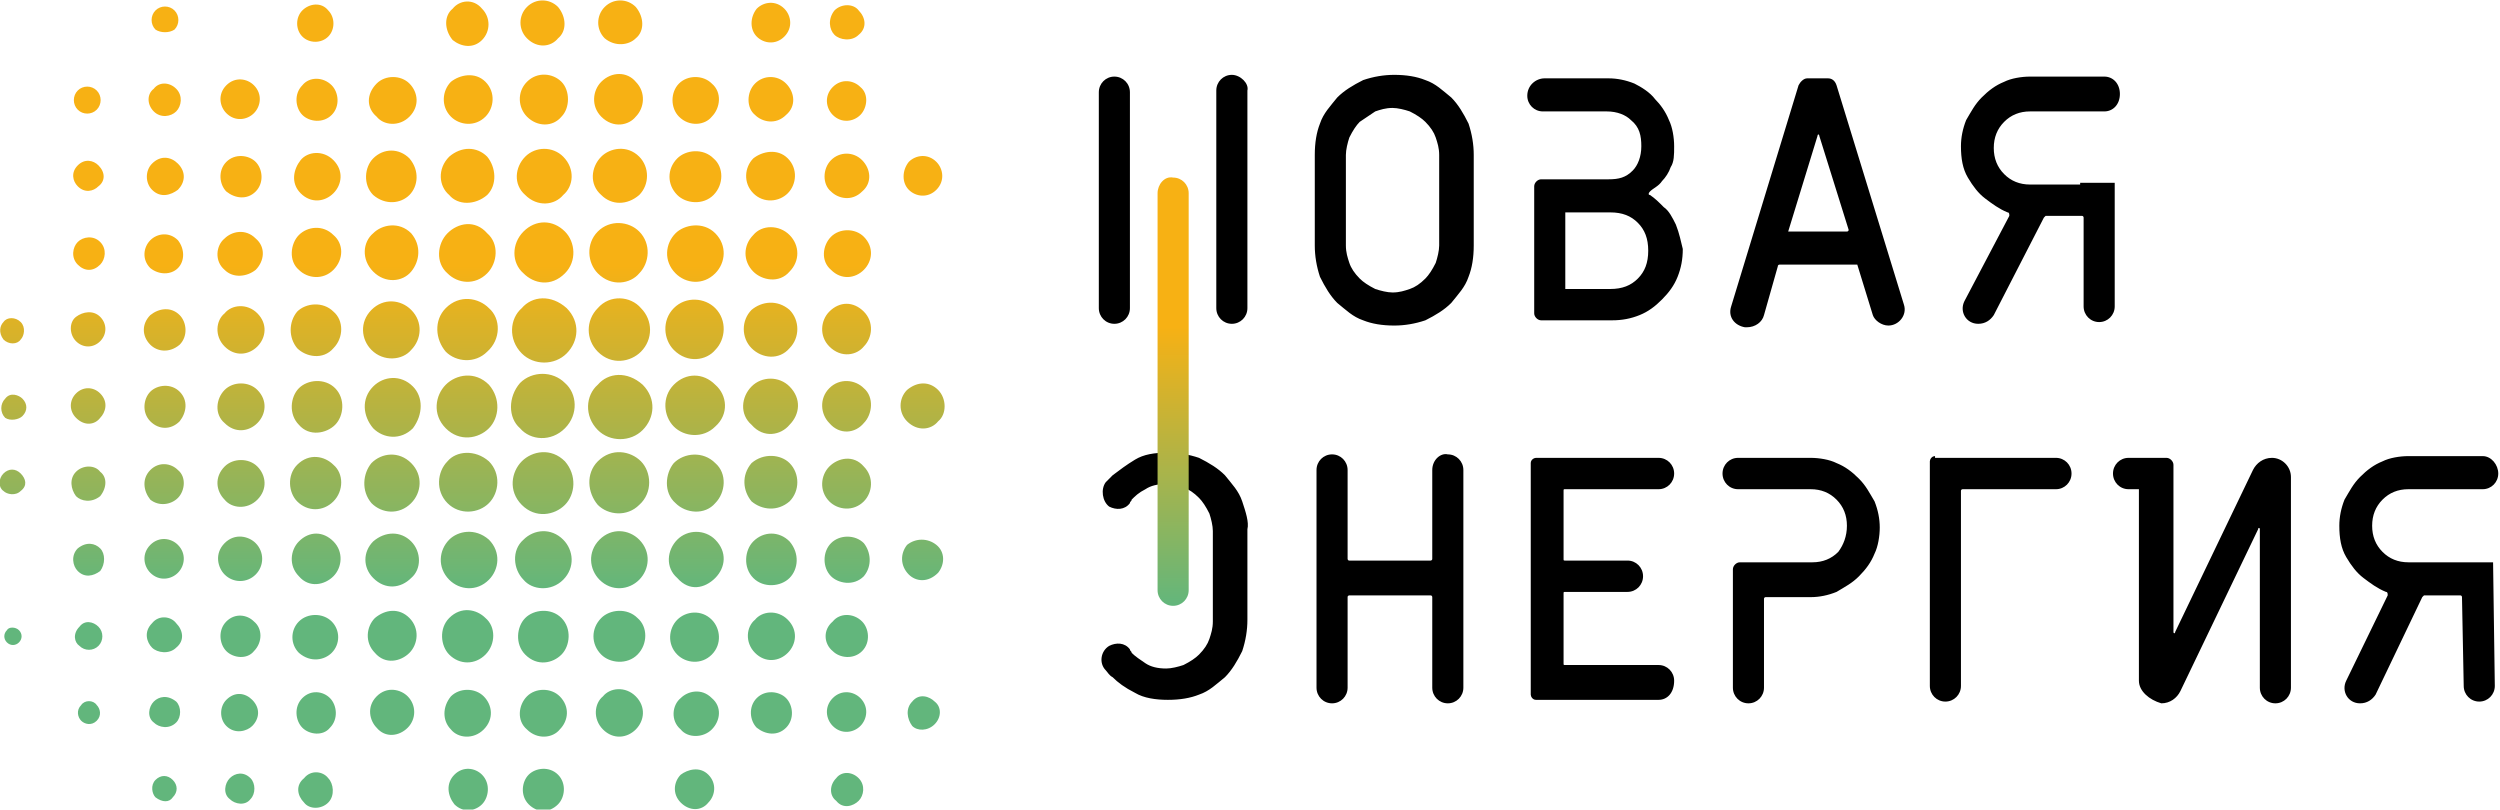 <svg width="210" height="68" viewBox="0 0 210 68" fill="none" xmlns="http://www.w3.org/2000/svg">
<g clip-path="url(#clip0_248_4603)">
<path d="M43.683 35.974C44.553 36.998 46.295 37.144 47.456 35.974C48.617 34.804 48.472 33.05 47.456 32.172C46.44 31.148 44.699 31.148 43.683 32.172C42.667 33.342 42.667 35.097 43.683 35.974ZM50.213 32.318C49.197 33.196 49.052 34.95 50.213 36.12C51.229 37.144 52.971 37.144 53.987 36.12C55.003 35.097 55.148 33.488 53.987 32.318C52.681 31.148 51.084 31.295 50.213 32.318ZM43.828 25.884C42.812 26.761 42.667 28.516 43.828 29.686C44.844 30.71 46.585 30.71 47.601 29.686C48.617 28.662 48.762 27.054 47.601 25.884C46.295 24.714 44.699 24.86 43.828 25.884ZM53.842 29.54C54.858 28.516 54.858 26.907 53.842 25.884C52.971 24.86 51.229 24.714 50.213 25.884C49.197 26.907 49.197 28.516 50.213 29.54C51.374 30.71 52.971 30.417 53.842 29.54ZM47.456 42.409C48.327 41.531 48.472 39.923 47.456 38.753C46.295 37.583 44.699 37.875 43.828 38.753C42.957 39.63 42.667 41.239 43.828 42.409C44.989 43.578 46.585 43.286 47.456 42.409ZM41.07 35.974C41.941 35.097 42.086 33.488 41.07 32.318C39.909 31.148 38.313 31.441 37.442 32.318C36.571 33.196 36.281 34.804 37.442 35.974C38.603 37.144 40.2 36.852 41.07 35.974ZM53.842 38.753C52.971 37.875 51.374 37.583 50.213 38.753C49.197 39.776 49.343 41.385 50.213 42.409C51.084 43.286 52.681 43.432 53.697 42.409C54.858 41.385 54.712 39.63 53.842 38.753ZM41.07 25.884C40.2 25.006 38.603 24.714 37.442 25.884C36.426 26.907 36.571 28.516 37.442 29.54C38.313 30.417 39.909 30.563 40.925 29.54C42.086 28.516 42.086 26.761 41.07 25.884ZM37.587 38.753C36.717 39.63 36.571 41.239 37.587 42.262C38.603 43.286 40.2 43.14 41.07 42.262C41.941 41.385 42.086 39.776 41.07 38.753C39.909 37.729 38.313 37.875 37.587 38.753ZM60.082 32.318C59.066 31.295 57.615 31.295 56.599 32.318C55.583 33.342 55.728 34.95 56.599 35.828C57.47 36.705 59.066 36.852 60.082 35.828C61.243 34.804 61.098 33.196 60.082 32.318ZM43.973 22.959C44.844 23.837 46.295 24.129 47.456 22.959C48.472 21.936 48.327 20.327 47.456 19.45C46.44 18.426 44.989 18.426 43.973 19.45C42.957 20.473 42.957 22.082 43.973 22.959ZM53.697 22.959C54.567 22.082 54.712 20.473 53.697 19.45C52.826 18.572 51.229 18.426 50.213 19.45C49.197 20.473 49.343 22.082 50.213 22.959C51.374 24.129 52.971 23.837 53.697 22.959ZM60.082 29.393C60.953 28.516 61.098 26.907 60.082 25.884C59.211 25.006 57.615 24.86 56.599 25.884C55.583 26.907 55.728 28.516 56.599 29.393C57.76 30.563 59.356 30.271 60.082 29.393ZM56.744 42.262C57.615 43.14 59.211 43.286 60.082 42.262C60.953 41.385 61.098 39.776 60.082 38.899C59.066 37.875 57.47 38.022 56.599 38.899C55.873 39.776 55.728 41.385 56.744 42.262ZM37.587 19.596C36.717 20.473 36.571 22.082 37.587 22.959C38.458 23.837 39.909 23.983 40.925 22.959C41.796 22.082 41.941 20.473 40.925 19.596C39.909 18.426 38.458 18.718 37.587 19.596ZM34.685 32.465C33.669 31.441 32.218 31.587 31.347 32.465C30.331 33.488 30.476 34.95 31.347 35.974C32.218 36.852 33.669 36.998 34.685 35.974C35.556 34.804 35.556 33.342 34.685 32.465ZM43.973 48.697C44.699 49.574 46.295 49.72 47.311 48.697C48.327 47.673 48.182 46.211 47.311 45.333C46.295 44.31 44.844 44.456 43.973 45.333C42.957 46.211 43.102 47.819 43.973 48.697ZM34.54 29.393C35.41 28.516 35.556 27.054 34.54 26.03C33.669 25.153 32.218 25.006 31.202 26.03C30.186 27.054 30.331 28.516 31.202 29.393C32.218 30.417 33.814 30.271 34.54 29.393ZM53.697 48.697C54.567 47.819 54.712 46.357 53.697 45.333C52.826 44.456 51.374 44.31 50.358 45.333C49.343 46.357 49.488 47.819 50.358 48.697C51.374 49.72 52.826 49.574 53.697 48.697ZM37.732 45.333C36.862 46.211 36.717 47.673 37.732 48.697C38.603 49.574 40.054 49.72 41.07 48.697C41.941 47.819 42.086 46.357 41.07 45.333C39.909 44.31 38.458 44.602 37.732 45.333ZM31.202 42.262C32.072 43.14 33.524 43.286 34.54 42.262C35.41 41.385 35.556 39.923 34.54 38.899C33.524 37.875 32.072 38.022 31.202 38.899C30.476 39.776 30.331 41.239 31.202 42.262ZM56.744 19.596C55.873 20.473 55.728 21.936 56.744 22.959C57.615 23.837 59.066 23.983 60.082 22.959C60.953 22.082 61.098 20.619 60.082 19.596C59.066 18.572 57.47 18.864 56.744 19.596ZM47.311 16.378C48.182 15.647 48.327 14.185 47.311 13.161C46.44 12.284 44.989 12.284 44.118 13.161C43.247 14.039 43.102 15.501 44.118 16.378C45.134 17.402 46.585 17.256 47.311 16.378ZM66.323 35.682C67.193 34.804 67.338 33.488 66.323 32.465C65.452 31.587 64.001 31.587 63.13 32.465C62.259 33.342 62.114 34.804 63.13 35.682C64.146 36.852 65.597 36.559 66.323 35.682ZM60.082 48.55C60.953 47.673 61.098 46.357 60.082 45.333C59.211 44.456 57.76 44.456 56.889 45.333C56.019 46.211 55.873 47.673 56.889 48.55C57.905 49.72 59.211 49.428 60.082 48.55ZM63.13 26.03C62.259 26.907 62.259 28.37 63.13 29.247C64.001 30.125 65.452 30.271 66.323 29.247C67.193 28.37 67.193 26.907 66.323 26.03C65.307 25.153 64.001 25.299 63.13 26.03ZM50.504 16.378C51.374 17.256 52.681 17.256 53.697 16.378C54.567 15.501 54.567 14.039 53.697 13.161C52.681 12.138 51.229 12.43 50.504 13.161C49.633 14.039 49.488 15.501 50.504 16.378ZM66.323 38.899C65.597 38.168 64.146 38.022 63.13 38.899C62.259 39.923 62.404 41.239 63.13 42.116C64.001 42.847 65.307 42.993 66.323 42.116C67.193 41.239 67.193 39.776 66.323 38.899ZM34.54 48.55C35.41 47.819 35.41 46.357 34.54 45.48C33.669 44.602 32.363 44.602 31.347 45.48C30.476 46.357 30.476 47.673 31.347 48.55C32.363 49.574 33.669 49.428 34.54 48.55ZM47.166 54.985C47.891 54.254 48.036 52.791 47.166 51.914C46.295 51.037 44.844 51.183 44.118 51.914C43.392 52.645 43.247 54.108 44.118 54.985C45.134 56.009 46.44 55.716 47.166 54.985ZM28.154 35.682C28.88 34.95 29.025 33.488 28.154 32.611C27.283 31.733 25.832 31.88 25.106 32.611C24.381 33.342 24.235 34.804 25.106 35.682C25.977 36.705 27.428 36.413 28.154 35.682ZM50.504 54.985C51.229 55.716 52.681 55.862 53.551 54.985C54.422 54.108 54.422 52.645 53.551 51.914C52.681 51.037 51.229 51.183 50.504 51.914C49.633 52.791 49.633 54.108 50.504 54.985ZM63.275 22.813C64.001 23.544 65.452 23.837 66.323 22.813C67.193 21.936 67.193 20.619 66.323 19.742C65.452 18.864 64.001 18.864 63.275 19.742C62.404 20.619 62.404 21.936 63.275 22.813ZM56.889 16.378C57.615 17.11 59.066 17.256 59.937 16.378C60.808 15.501 60.808 14.039 59.937 13.307C59.066 12.43 57.615 12.576 56.889 13.307C56.019 14.185 56.019 15.501 56.889 16.378ZM28.009 39.045C27.283 38.314 25.977 38.022 24.961 39.045C24.09 39.923 24.235 41.385 24.961 42.116C25.832 42.993 27.138 42.993 28.009 42.116C28.88 41.239 28.88 39.776 28.009 39.045ZM40.78 51.914C40.054 51.183 38.748 50.89 37.732 51.914C36.862 52.791 37.007 54.254 37.732 54.985C38.603 55.862 39.909 55.862 40.78 54.985C41.651 54.108 41.651 52.645 40.78 51.914ZM66.323 48.55C67.048 47.819 67.193 46.503 66.323 45.48C65.452 44.602 64.146 44.602 63.275 45.48C62.549 46.211 62.404 47.673 63.275 48.55C64.146 49.428 65.597 49.282 66.323 48.55ZM56.889 54.985C57.615 55.716 58.921 55.862 59.792 54.985C60.663 54.108 60.517 52.791 59.792 52.06C58.921 51.183 57.615 51.329 56.889 52.06C56.164 52.791 56.019 54.108 56.889 54.985ZM72.563 35.535C73.289 34.804 73.434 33.342 72.563 32.611C71.838 31.88 70.531 31.733 69.66 32.611C68.79 33.488 68.935 34.804 69.66 35.535C70.531 36.559 71.838 36.413 72.563 35.535ZM72.563 29.101C73.289 28.37 73.434 27.054 72.563 26.176C71.692 25.299 70.531 25.299 69.66 26.176C68.935 26.907 68.79 28.224 69.66 29.101C70.676 30.125 71.983 29.832 72.563 29.101ZM53.406 9.798C54.132 9.067 54.277 7.751 53.406 6.873C52.681 5.996 51.374 5.996 50.504 6.873C49.778 7.604 49.633 8.92 50.504 9.798C51.52 10.822 52.826 10.529 53.406 9.798ZM34.395 54.839C35.12 54.108 35.265 52.791 34.395 51.914C33.524 51.037 32.363 51.183 31.492 51.914C30.766 52.645 30.621 53.961 31.492 54.839C32.363 55.862 33.669 55.57 34.395 54.839ZM28.009 48.404C28.735 47.673 28.88 46.357 28.009 45.48C27.138 44.602 25.977 44.602 25.106 45.48C24.381 46.211 24.235 47.527 25.106 48.404C25.977 49.428 27.283 49.136 28.009 48.404ZM63.275 13.307C62.549 14.039 62.404 15.355 63.275 16.232C64.146 17.11 65.452 16.963 66.177 16.232C66.903 15.501 67.048 14.185 66.177 13.307C65.307 12.43 64.001 12.723 63.275 13.307ZM69.66 39.191C68.935 39.923 68.79 41.239 69.66 42.116C70.386 42.847 71.692 42.993 72.563 42.116C73.289 41.385 73.434 40.069 72.563 39.191C71.692 38.168 70.386 38.46 69.66 39.191ZM47.021 61.273C47.746 60.542 47.891 59.372 47.021 58.495C46.295 57.763 44.989 57.763 44.263 58.495C43.538 59.226 43.392 60.542 44.263 61.273C45.134 62.151 46.44 62.004 47.021 61.273ZM59.792 9.798C60.517 9.067 60.663 7.751 59.792 7.019C59.066 6.288 57.76 6.288 57.034 7.019C56.309 7.751 56.309 9.067 57.034 9.798C57.905 10.675 59.211 10.529 59.792 9.798ZM72.563 22.667C73.289 21.936 73.434 20.766 72.563 19.888C71.838 19.157 70.531 19.157 69.806 19.888C69.08 20.619 68.935 21.936 69.806 22.667C70.676 23.544 71.838 23.398 72.563 22.667ZM50.649 58.495C49.923 59.08 49.778 60.396 50.649 61.273C51.52 62.151 52.681 62.004 53.406 61.273C54.132 60.542 54.277 59.372 53.406 58.495C52.535 57.617 51.229 57.763 50.649 58.495ZM63.42 52.06C62.694 52.645 62.549 53.961 63.42 54.839C64.291 55.716 65.452 55.57 66.177 54.839C66.903 54.108 67.048 52.938 66.177 52.06C65.307 51.183 64.001 51.329 63.42 52.06ZM28.009 16.232C28.735 15.501 28.88 14.331 28.009 13.454C27.138 12.576 25.832 12.723 25.251 13.454C24.671 14.185 24.381 15.355 25.251 16.232C26.122 17.11 27.283 16.963 28.009 16.232ZM31.637 9.798C32.218 10.529 33.524 10.675 34.395 9.798C35.265 8.92 35.12 7.751 34.395 7.019C33.669 6.288 32.363 6.288 31.637 7.019C30.766 7.897 30.766 9.067 31.637 9.798ZM18.866 41.97C19.446 42.701 20.753 42.847 21.623 41.97C22.494 41.093 22.349 39.923 21.623 39.191C20.898 38.46 19.591 38.46 18.866 39.191C17.995 40.069 18.14 41.239 18.866 41.97ZM37.877 61.273C38.458 62.004 39.764 62.151 40.635 61.273C41.506 60.396 41.361 59.226 40.635 58.495C39.909 57.763 38.603 57.763 37.877 58.495C37.152 59.372 37.152 60.542 37.877 61.273ZM72.563 45.626C71.838 44.895 70.531 44.895 69.806 45.626C69.08 46.357 69.08 47.673 69.806 48.404C70.386 48.989 71.692 49.282 72.563 48.404C73.289 47.527 73.144 46.357 72.563 45.626ZM27.864 54.839C28.589 54.108 28.589 52.938 27.864 52.206C27.138 51.475 25.832 51.475 25.106 52.206C24.381 52.938 24.381 54.108 25.106 54.839C26.122 55.716 27.283 55.424 27.864 54.839ZM59.792 61.273C60.517 60.542 60.663 59.372 59.792 58.641C58.921 57.763 57.76 58.056 57.18 58.641C56.454 59.226 56.309 60.542 57.18 61.273C57.76 62.004 59.066 62.004 59.792 61.273ZM21.478 22.667C22.204 21.936 22.349 20.766 21.478 20.034C20.607 19.157 19.446 19.45 18.866 20.034C18.14 20.619 17.995 21.936 18.866 22.667C19.591 23.398 20.753 23.252 21.478 22.667ZM66.032 7.019C65.307 6.288 64.146 6.288 63.42 7.019C62.694 7.751 62.694 9.067 63.42 9.652C64.001 10.237 65.162 10.529 66.032 9.652C66.903 8.92 66.758 7.751 66.032 7.019ZM72.418 13.454C71.692 12.723 70.531 12.723 69.806 13.454C69.08 14.185 69.08 15.501 69.806 16.086C70.386 16.671 71.547 16.963 72.418 16.086C73.289 15.355 73.144 14.185 72.418 13.454ZM34.249 61.127C34.975 60.396 34.975 59.226 34.249 58.495C33.669 57.91 32.508 57.617 31.637 58.495C30.766 59.372 31.056 60.542 31.637 61.127C32.363 62.004 33.524 61.858 34.249 61.127ZM21.478 48.258C22.204 47.527 22.204 46.357 21.478 45.626C20.898 45.041 19.737 44.748 18.866 45.626C17.995 46.503 18.285 47.673 18.866 48.258C19.591 48.989 20.753 48.989 21.478 48.258ZM78.804 35.389C79.529 34.804 79.529 33.488 78.804 32.757C78.078 32.026 77.062 32.026 76.191 32.757C75.466 33.488 75.466 34.658 76.191 35.389C77.062 36.267 78.223 36.12 78.804 35.389ZM38.023 0.731C37.297 1.316 37.297 2.486 38.023 3.363C38.748 3.948 39.764 4.095 40.49 3.363C41.215 2.632 41.215 1.462 40.49 0.731C39.764 -0.146 38.603 8.9407e-07 38.023 0.731ZM69.951 54.693C70.531 55.277 71.692 55.424 72.418 54.693C73.144 53.961 72.999 52.791 72.418 52.206C71.692 51.475 70.531 51.475 69.951 52.206C69.08 52.938 69.225 54.108 69.951 54.693ZM27.864 7.166C27.138 6.434 25.977 6.434 25.396 7.166C24.671 7.897 24.816 9.067 25.396 9.652C25.977 10.237 27.138 10.383 27.864 9.652C28.589 8.92 28.444 7.751 27.864 7.166ZM21.478 13.6C20.898 13.015 19.737 12.869 19.011 13.6C18.285 14.331 18.43 15.501 19.011 16.086C19.737 16.671 20.753 16.817 21.478 16.086C22.204 15.355 22.059 14.185 21.478 13.6ZM66.032 58.641C65.452 58.056 64.291 57.91 63.565 58.641C62.84 59.372 62.985 60.542 63.565 61.127C64.291 61.712 65.307 61.858 66.032 61.127C66.758 60.396 66.613 59.226 66.032 58.641ZM44.408 65.075C43.828 65.66 43.683 66.83 44.408 67.561C45.134 68.293 46.15 68.293 46.876 67.561C47.456 66.976 47.601 65.806 46.876 65.075C46.15 64.344 44.989 64.49 44.408 65.075ZM12.625 28.955C13.206 29.54 14.222 29.686 15.092 28.955C15.818 28.224 15.673 27.054 15.092 26.469C14.367 25.738 13.351 25.884 12.625 26.469C11.9 27.2 11.9 28.224 12.625 28.955ZM78.659 45.772C77.933 45.187 76.917 45.187 76.191 45.772C75.611 46.503 75.611 47.527 76.336 48.258C76.917 48.843 77.933 48.989 78.804 48.112C79.384 47.381 79.384 46.357 78.659 45.772ZM21.333 52.206C20.753 51.621 19.737 51.475 19.011 52.206C18.285 52.938 18.43 54.108 19.011 54.693C19.591 55.277 20.753 55.424 21.333 54.693C22.059 53.961 22.059 52.791 21.333 52.206ZM27.719 58.641C27.138 58.056 26.122 57.91 25.396 58.641C24.671 59.372 24.816 60.542 25.396 61.127C25.977 61.712 27.138 61.858 27.719 61.127C28.444 60.396 28.299 59.226 27.719 58.641ZM72.273 9.652C72.853 9.067 72.999 7.897 72.273 7.312C71.692 6.727 70.676 6.581 69.951 7.312C69.225 8.043 69.37 9.067 69.951 9.652C70.676 10.383 71.692 10.237 72.273 9.652ZM40.49 67.561C41.07 66.976 41.215 65.806 40.49 65.075C39.909 64.49 38.893 64.344 38.168 65.075C37.442 65.806 37.587 66.83 38.168 67.561C38.893 68.293 39.909 68.146 40.49 67.561ZM12.625 22.52C13.351 23.105 14.367 23.105 14.947 22.52C15.528 21.936 15.528 20.912 14.947 20.181C14.222 19.45 13.206 19.596 12.625 20.181C12.045 20.766 11.9 21.789 12.625 22.52ZM57.18 65.075C56.599 65.66 56.454 66.684 57.18 67.415C57.905 68.146 58.921 68.146 59.502 67.415C60.082 66.83 60.227 65.806 59.502 65.075C58.776 64.344 57.76 64.637 57.18 65.075ZM76.336 15.94C76.917 16.525 77.933 16.671 78.659 15.94C79.384 15.209 79.239 14.185 78.659 13.6C77.933 12.869 76.917 13.015 76.336 13.6C75.756 14.331 75.756 15.355 76.336 15.94ZM63.565 3.071C64.146 3.656 65.162 3.802 65.887 3.071C66.613 2.34 66.468 1.316 65.887 0.731C65.162 8.9407e-07 64.146 0.146 63.565 0.731C62.985 1.462 62.985 2.486 63.565 3.071ZM21.333 9.505C21.913 8.92 22.059 7.897 21.333 7.166C20.753 6.581 19.737 6.434 19.011 7.166C18.285 7.897 18.43 8.92 19.011 9.505C19.737 10.237 20.753 10.09 21.333 9.505ZM14.947 48.112C15.528 47.527 15.673 46.503 14.947 45.772C14.367 45.187 13.351 45.041 12.625 45.772C11.9 46.503 12.045 47.527 12.625 48.112C13.351 48.843 14.367 48.697 14.947 48.112ZM72.273 60.981C72.853 60.396 72.999 59.372 72.273 58.641C71.692 58.056 70.676 57.91 69.951 58.641C69.225 59.372 69.37 60.396 69.951 60.981C70.676 61.712 71.692 61.566 72.273 60.981ZM25.396 0.877C24.816 1.462 24.816 2.486 25.396 3.071C25.977 3.656 26.993 3.656 27.573 3.071C28.154 2.486 28.154 1.462 27.573 0.877C26.993 0.146 25.977 0.292 25.396 0.877ZM21.188 60.981C21.768 60.396 21.913 59.518 21.188 58.787C20.607 58.202 19.737 58.056 19.011 58.787C18.43 59.372 18.43 60.396 19.011 60.981C19.737 61.712 20.753 61.419 21.188 60.981ZM14.947 15.94C15.528 15.355 15.673 14.477 14.947 13.746C14.367 13.161 13.496 13.015 12.77 13.746C12.19 14.331 12.19 15.355 12.77 15.94C13.496 16.671 14.367 16.378 14.947 15.94ZM25.542 67.415C25.977 68 26.993 68 27.573 67.415C28.154 66.83 28.009 65.806 27.573 65.368C27.138 64.783 26.122 64.637 25.542 65.368C24.816 65.953 24.961 66.83 25.542 67.415ZM14.802 52.353C14.367 51.768 13.351 51.621 12.77 52.353C12.045 53.084 12.335 53.961 12.77 54.4C13.206 54.839 14.222 54.985 14.802 54.4C15.528 53.815 15.383 52.938 14.802 52.353ZM72.128 0.877C71.692 0.292 70.676 0.292 70.096 0.877C69.515 1.609 69.66 2.486 70.096 2.925C70.531 3.363 71.547 3.51 72.128 2.925C72.853 2.34 72.708 1.462 72.128 0.877ZM8.417 35.097C8.852 34.658 9.142 33.781 8.417 33.05C7.836 32.465 6.965 32.465 6.385 33.05C5.804 33.634 5.804 34.512 6.385 35.097C7.11 35.828 7.981 35.682 8.417 35.097ZM6.385 26.615C5.804 27.054 5.804 28.077 6.385 28.662C6.965 29.247 7.836 29.247 8.417 28.662C8.997 28.077 8.997 27.2 8.417 26.615C7.836 26.03 6.965 26.176 6.385 26.615ZM78.513 60.834C79.094 60.249 79.094 59.372 78.513 58.933C78.078 58.495 77.207 58.202 76.627 58.933C76.046 59.518 76.191 60.396 76.627 60.981C77.062 61.419 77.933 61.419 78.513 60.834ZM12.916 7.458C12.335 7.897 12.335 8.774 12.916 9.359C13.496 9.944 14.367 9.798 14.802 9.359C15.238 8.92 15.383 8.043 14.802 7.458C14.222 6.873 13.351 6.873 12.916 7.458ZM72.128 67.269C72.563 66.83 72.708 65.953 72.128 65.368C71.547 64.783 70.676 64.783 70.241 65.368C69.66 65.953 69.66 66.83 70.241 67.269C70.822 68 71.692 67.707 72.128 67.269ZM6.53 20.327C6.095 20.766 5.949 21.643 6.53 22.228C7.11 22.813 7.836 22.813 8.417 22.228C8.852 21.789 8.997 20.912 8.417 20.327C7.836 19.742 6.965 19.888 6.53 20.327ZM19.301 65.368C18.866 65.806 18.721 66.684 19.301 67.123C19.737 67.561 20.607 67.707 21.043 67.123C21.478 66.684 21.478 65.806 21.043 65.368C20.462 64.783 19.737 64.929 19.301 65.368ZM12.916 58.933C12.48 59.372 12.335 60.249 12.916 60.688C13.351 61.127 14.222 61.273 14.802 60.688C15.238 60.249 15.238 59.372 14.802 58.933C14.077 58.348 13.351 58.495 12.916 58.933ZM8.271 13.893C7.836 13.454 7.11 13.307 6.53 13.893C5.949 14.477 6.095 15.209 6.53 15.647C7.11 16.232 7.836 16.086 8.271 15.647C8.852 15.209 8.852 14.477 8.271 13.893ZM6.675 54.254C7.11 54.693 7.836 54.693 8.271 54.254C8.707 53.815 8.707 53.084 8.271 52.645C7.836 52.206 7.11 52.06 6.675 52.645C6.095 53.23 6.24 53.961 6.675 54.254ZM1.886 34.95C2.321 34.512 2.321 33.927 1.886 33.488C1.596 33.196 0.87 32.903 0.435 33.488C-0.001 33.927 -0.001 34.658 0.435 35.097C0.87 35.389 1.596 35.243 1.886 34.95ZM0.289 28.516C0.725 28.955 1.45 28.955 1.741 28.516C2.031 28.224 2.176 27.492 1.741 27.054C1.305 26.615 0.58 26.615 0.289 27.054C-0.001 27.346 -0.146 27.931 0.289 28.516ZM1.741 39.776C1.305 39.338 0.725 39.338 0.289 39.776C-0.146 40.215 -0.146 40.946 0.289 41.239C0.58 41.531 1.305 41.677 1.741 41.239C2.321 40.8 2.176 40.215 1.741 39.776ZM14.512 66.976C14.947 66.538 14.947 65.953 14.512 65.514C14.077 65.075 13.496 65.075 13.061 65.514C12.625 65.953 12.77 66.684 13.061 66.976C13.641 67.415 14.222 67.415 14.512 66.976ZM8.126 59.226C7.836 58.787 7.11 58.787 6.82 59.226C6.385 59.664 6.53 60.249 6.82 60.542C7.11 60.834 7.691 60.981 8.126 60.542C8.562 60.103 8.417 59.518 8.126 59.226ZM31.347 19.596C30.476 20.327 30.331 21.789 31.347 22.813C32.363 23.837 33.814 23.69 34.54 22.813C35.265 21.936 35.41 20.619 34.54 19.596C33.524 18.572 32.072 18.864 31.347 19.596ZM37.732 16.378C38.458 17.256 39.909 17.256 40.925 16.378C41.796 15.501 41.651 14.039 40.925 13.161C40.054 12.284 38.748 12.284 37.732 13.161C36.717 14.185 36.862 15.647 37.732 16.378ZM24.961 29.247C25.687 29.979 27.138 30.271 28.009 29.247C28.88 28.37 28.88 26.907 28.009 26.176C27.138 25.299 25.687 25.445 24.961 26.176C24.235 27.054 24.235 28.37 24.961 29.247ZM34.395 16.378C35.12 15.647 35.265 14.331 34.395 13.307C33.524 12.43 32.218 12.43 31.347 13.307C30.621 14.039 30.476 15.501 31.347 16.378C32.363 17.256 33.669 17.11 34.395 16.378ZM25.106 19.742C24.381 20.473 24.235 21.936 25.106 22.667C25.832 23.398 27.138 23.544 28.009 22.667C28.88 21.789 28.88 20.473 28.009 19.742C27.138 18.864 25.832 19.011 25.106 19.742ZM47.166 9.798C47.891 9.067 47.891 7.604 47.166 6.873C46.44 6.142 45.134 5.996 44.263 6.873C43.392 7.751 43.538 9.067 44.263 9.798C45.134 10.675 46.44 10.675 47.166 9.798ZM37.877 6.873C37.152 7.604 37.007 8.92 37.877 9.798C38.603 10.529 39.909 10.675 40.78 9.798C41.506 9.067 41.651 7.751 40.78 6.873C39.909 5.996 38.603 6.288 37.877 6.873ZM21.623 35.535C22.349 34.804 22.494 33.634 21.623 32.757C20.898 32.026 19.591 32.026 18.866 32.757C18.14 33.488 17.995 34.804 18.866 35.535C19.737 36.413 20.898 36.267 21.623 35.535ZM18.866 26.323C18.14 26.907 17.995 28.224 18.866 29.101C19.737 29.979 20.898 29.832 21.623 29.101C22.349 28.37 22.494 27.2 21.623 26.323C20.753 25.445 19.446 25.591 18.866 26.323ZM46.876 3.217C47.601 2.632 47.601 1.462 46.876 0.585C46.15 -0.146 44.989 -0.146 44.263 0.585C43.538 1.316 43.538 2.486 44.263 3.217C45.134 4.095 46.295 3.948 46.876 3.217ZM53.406 3.217C54.132 2.632 54.132 1.462 53.406 0.585C52.681 -0.146 51.52 -0.146 50.794 0.585C50.068 1.316 50.068 2.486 50.794 3.217C51.665 3.948 52.826 3.802 53.406 3.217ZM12.625 35.389C13.351 36.12 14.367 36.12 15.092 35.389C15.673 34.658 15.818 33.634 15.092 32.903C14.367 32.172 13.206 32.318 12.625 32.903C12.045 33.488 11.9 34.658 12.625 35.389ZM14.947 41.824C15.528 41.239 15.673 40.069 14.947 39.484C14.367 38.899 13.351 38.753 12.625 39.484C11.9 40.215 12.045 41.239 12.625 41.97C13.351 42.555 14.367 42.409 14.947 41.824ZM8.417 39.63C7.981 39.045 6.965 39.045 6.385 39.63C5.804 40.215 5.949 41.093 6.385 41.677C6.82 42.116 7.691 42.262 8.417 41.677C8.997 40.946 8.997 40.069 8.417 39.63ZM8.417 46.065C7.981 45.626 7.256 45.48 6.53 46.065C5.949 46.65 6.095 47.527 6.53 47.966C7.11 48.55 7.836 48.404 8.417 47.966C8.852 47.381 8.852 46.503 8.417 46.065ZM0.58 53.961C0.87 54.254 1.305 54.254 1.596 53.961C1.886 53.669 1.886 53.23 1.596 52.938C1.305 52.645 0.725 52.645 0.58 52.938C0.289 53.23 0.289 53.669 0.58 53.961ZM14.657 2.486C15.092 2.047 15.092 1.316 14.657 0.877C14.222 0.439 13.496 0.439 13.061 0.877C12.625 1.316 12.625 2.047 13.061 2.486C13.496 2.779 14.222 2.779 14.657 2.486ZM8.126 9.213C8.562 8.774 8.562 8.043 8.126 7.604C7.691 7.166 6.965 7.166 6.53 7.604C6.095 8.043 6.095 8.774 6.53 9.213C6.965 9.652 7.691 9.652 8.126 9.213Z" fill="url(#paint0_linear_248_4603)"/>
<path d="M110.442 13.015C110.442 11.991 110.587 11.114 110.877 10.383C111.167 9.505 111.748 8.92 112.328 8.189C112.909 7.604 113.635 7.166 114.505 6.727C115.376 6.434 116.247 6.288 117.118 6.288C118.134 6.288 119.004 6.434 119.73 6.727C120.601 7.019 121.181 7.604 121.907 8.189C122.487 8.774 122.923 9.505 123.358 10.383C123.648 11.26 123.794 12.138 123.794 13.015V20.619C123.794 21.643 123.648 22.52 123.358 23.252C123.068 24.129 122.487 24.714 121.907 25.445C121.326 26.03 120.601 26.469 119.73 26.907C118.859 27.2 117.988 27.346 117.118 27.346C116.102 27.346 115.231 27.2 114.505 26.907C113.635 26.615 113.054 26.03 112.328 25.445C111.748 24.86 111.313 24.129 110.877 23.252C110.587 22.374 110.442 21.497 110.442 20.619V13.015ZM120.891 13.015C120.891 12.43 120.746 11.991 120.601 11.553C120.456 11.114 120.165 10.675 119.73 10.237C119.44 9.944 119.004 9.652 118.424 9.359C117.988 9.213 117.408 9.067 116.973 9.067C116.392 9.067 115.957 9.213 115.521 9.359C115.086 9.652 114.65 9.944 114.215 10.237C113.925 10.529 113.635 10.968 113.344 11.553C113.199 11.991 113.054 12.576 113.054 13.015V20.619C113.054 21.204 113.199 21.643 113.344 22.082C113.489 22.52 113.78 22.959 114.215 23.398C114.505 23.69 114.941 23.983 115.521 24.275C115.957 24.422 116.537 24.568 116.973 24.568C117.553 24.568 117.988 24.422 118.424 24.275C118.859 24.129 119.295 23.837 119.73 23.398C120.02 23.105 120.31 22.667 120.601 22.082C120.746 21.643 120.891 21.058 120.891 20.619V13.015ZM145.418 25.738L151.078 7.166C151.223 6.873 151.513 6.581 151.803 6.581H153.545C153.835 6.581 154.125 6.727 154.27 7.166L159.93 25.591C160.221 26.469 159.495 27.346 158.624 27.346C158.044 27.346 157.463 26.907 157.318 26.469L156.012 22.228H149.481C149.481 22.228 149.336 22.228 149.336 22.374L148.175 26.469C148.03 27.054 147.449 27.492 146.724 27.492H146.579C145.708 27.346 145.127 26.615 145.418 25.738ZM150.207 19.45H155.141C155.141 19.45 155.286 19.45 155.286 19.303L152.819 11.406C152.819 11.26 152.674 11.26 152.674 11.406L150.207 19.45ZM140.773 18.864C140.483 18.28 140.193 17.695 139.758 17.402C139.322 16.963 139.032 16.671 138.597 16.378C138.451 16.378 138.451 16.232 138.597 16.086C138.887 15.794 139.322 15.647 139.612 15.209C139.903 14.916 140.193 14.477 140.338 14.039C140.628 13.6 140.628 13.015 140.628 12.284C140.628 11.553 140.483 10.675 140.193 10.09C139.903 9.359 139.467 8.774 139.032 8.335C138.597 7.751 137.871 7.312 137.29 7.019C136.565 6.727 135.839 6.581 135.113 6.581H129.744C129.018 6.581 128.292 7.166 128.292 8.043C128.292 8.774 128.873 9.359 129.599 9.359H134.968C135.839 9.359 136.565 9.652 137 10.09C137.726 10.675 137.871 11.406 137.871 12.284C137.871 13.161 137.581 13.893 137.145 14.331C136.565 14.916 135.984 15.062 135.113 15.062H129.454C129.163 15.062 128.873 15.355 128.873 15.647V24.129V26.323C128.873 26.615 129.163 26.907 129.454 26.907H135.404C136.275 26.907 137 26.761 137.726 26.469C138.451 26.176 139.032 25.738 139.612 25.153C140.193 24.568 140.628 23.983 140.919 23.252C141.209 22.52 141.354 21.789 141.354 20.912C141.209 20.327 141.064 19.596 140.773 18.864ZM137.581 23.398C137 23.983 136.275 24.275 135.259 24.275H131.63C131.63 24.275 131.63 24.275 131.485 24.275C131.485 24.275 131.485 24.275 131.485 24.129V17.987C131.485 17.987 131.485 17.987 131.485 17.841C131.485 17.841 131.485 17.841 131.63 17.841H135.259C136.275 17.841 137 18.133 137.581 18.718C138.161 19.303 138.451 20.034 138.451 21.058C138.451 22.082 138.161 22.813 137.581 23.398ZM104.346 42.116C104.056 41.239 103.476 40.654 102.895 39.923C102.315 39.338 101.589 38.899 100.718 38.46C99.847 38.168 98.977 38.022 98.106 38.022C96.945 38.022 96.074 38.168 95.349 38.606C94.623 39.045 94.042 39.484 93.462 39.923C93.317 40.069 93.026 40.361 92.881 40.508C92.446 41.093 92.591 42.116 93.171 42.555C93.752 42.847 94.478 42.847 94.913 42.262C94.913 42.116 95.058 42.116 95.058 41.97C95.349 41.677 95.639 41.385 96.219 41.093C96.655 40.8 97.235 40.654 97.961 40.654C98.541 40.654 98.977 40.8 99.412 40.946C99.847 41.093 100.283 41.385 100.718 41.824C101.008 42.116 101.299 42.555 101.589 43.14C101.734 43.578 101.879 44.163 101.879 44.602V52.206C101.879 52.791 101.734 53.23 101.589 53.669C101.444 54.108 101.154 54.546 100.718 54.985C100.428 55.277 99.993 55.57 99.412 55.862C98.977 56.009 98.396 56.155 97.961 56.155C97.235 56.155 96.655 56.009 96.219 55.716C95.784 55.424 95.349 55.131 95.058 54.839C95.058 54.693 94.913 54.693 94.913 54.546C94.478 53.961 93.752 53.961 93.171 54.254C92.446 54.693 92.301 55.716 92.881 56.301C93.026 56.447 93.172 56.74 93.462 56.886C93.897 57.325 94.478 57.763 95.349 58.202C96.074 58.641 97.09 58.787 98.106 58.787C99.122 58.787 99.993 58.641 100.718 58.348C101.589 58.056 102.169 57.471 102.895 56.886C103.476 56.301 103.911 55.57 104.346 54.693C104.637 53.815 104.782 52.938 104.782 52.06V44.456C104.927 43.871 104.637 42.994 104.346 42.116ZM139.322 58.787H129.018C128.728 58.787 128.583 58.495 128.583 58.348V38.899C128.583 38.606 128.873 38.46 129.018 38.46H139.322C140.048 38.46 140.628 39.045 140.628 39.776C140.628 40.508 140.048 41.093 139.322 41.093H131.485C131.34 41.093 131.34 41.093 131.34 41.239V46.942C131.34 47.088 131.34 47.088 131.485 47.088H136.71C137.436 47.088 138.016 47.673 138.016 48.404C138.016 49.136 137.436 49.72 136.71 49.72H131.485C131.34 49.72 131.34 49.72 131.34 49.867V55.716C131.34 55.862 131.34 55.862 131.485 55.862H139.322C140.048 55.862 140.628 56.447 140.628 57.178C140.628 58.202 140.048 58.787 139.322 58.787ZM155.141 44.163C155.141 43.286 154.851 42.555 154.27 41.97C153.69 41.385 152.964 41.093 152.093 41.093H145.998C145.272 41.093 144.692 40.508 144.692 39.776C144.692 39.045 145.272 38.46 145.998 38.46H152.093C152.819 38.46 153.69 38.606 154.27 38.899C154.996 39.191 155.577 39.63 156.157 40.215C156.738 40.8 157.028 41.385 157.463 42.116C157.753 42.847 157.899 43.578 157.899 44.31C157.899 45.041 157.753 45.918 157.463 46.503C157.173 47.234 156.738 47.819 156.157 48.404C155.577 48.989 154.996 49.282 154.27 49.72C153.545 50.013 152.819 50.159 152.093 50.159H148.32C148.175 50.159 148.175 50.305 148.175 50.305V57.763C148.175 58.495 147.594 59.08 146.869 59.08C146.143 59.08 145.563 58.495 145.563 57.763V47.819C145.563 47.527 145.853 47.234 146.143 47.234H152.239C153.109 47.234 153.835 46.942 154.416 46.357C154.851 45.772 155.141 45.041 155.141 44.163ZM179.668 57.178V41.093H178.797C178.071 41.093 177.491 40.508 177.491 39.776C177.491 39.045 178.071 38.46 178.797 38.46H181.99C182.28 38.46 182.57 38.753 182.57 39.045V53.084C182.57 53.23 182.715 53.23 182.715 53.084L189.246 39.484C189.536 38.899 190.117 38.46 190.843 38.46C191.713 38.46 192.439 39.191 192.439 40.069V57.763C192.439 58.495 191.858 59.08 191.133 59.08C190.407 59.08 189.827 58.495 189.827 57.763V44.456C189.827 44.31 189.682 44.31 189.682 44.456L183.151 58.056C182.861 58.641 182.28 59.08 181.554 59.08C180.539 58.787 179.668 58.056 179.668 57.178ZM120.31 39.484V46.942C120.31 47.088 120.165 47.088 120.165 47.088H113.344C113.199 47.088 113.199 46.942 113.199 46.942V39.484C113.199 38.753 112.619 38.168 111.893 38.168C111.167 38.168 110.587 38.753 110.587 39.484V57.763C110.587 58.495 111.167 59.08 111.893 59.08C112.619 59.08 113.199 58.495 113.199 57.763V50.159C113.199 50.013 113.344 50.013 113.344 50.013H120.165C120.31 50.013 120.31 50.159 120.31 50.159V57.763C120.31 58.495 120.891 59.08 121.617 59.08C122.342 59.08 122.923 58.495 122.923 57.763V39.484C122.923 38.753 122.342 38.168 121.617 38.168C121.036 38.022 120.31 38.606 120.31 39.484ZM162.543 38.314C162.252 38.314 162.107 38.606 162.107 38.753V45.918V57.617C162.107 58.348 162.688 58.933 163.413 58.933C164.139 58.933 164.72 58.348 164.72 57.617V41.239C164.72 41.093 164.865 41.093 164.865 41.093H172.702C173.427 41.093 174.008 40.508 174.008 39.776C174.008 39.045 173.427 38.46 172.702 38.46H162.543V38.314ZM174.733 15.501H170.525C169.654 15.501 168.928 15.209 168.348 14.624C167.767 14.039 167.477 13.307 167.477 12.43C167.477 11.553 167.767 10.822 168.348 10.237C168.928 9.652 169.654 9.359 170.525 9.359H176.765C177.491 9.359 178.071 8.774 178.071 7.897C178.071 7.019 177.491 6.434 176.765 6.434H170.525C169.799 6.434 168.928 6.581 168.348 6.873C167.622 7.166 167.042 7.604 166.461 8.189C165.881 8.774 165.59 9.359 165.155 10.09C164.865 10.822 164.72 11.553 164.72 12.284C164.72 13.307 164.865 14.185 165.3 14.916C165.735 15.647 166.171 16.232 166.751 16.671C167.332 17.11 167.912 17.548 168.638 17.841C168.783 17.841 168.783 17.987 168.783 18.133L165.01 25.299C164.574 26.176 165.155 27.2 166.171 27.2C166.751 27.2 167.187 26.907 167.477 26.469L171.686 18.28C171.686 18.28 171.686 18.28 171.831 18.133C171.831 18.133 171.831 18.133 171.976 18.133H174.879C175.024 18.133 175.024 18.28 175.024 18.28V25.738C175.024 26.469 175.604 27.054 176.33 27.054C177.055 27.054 177.636 26.469 177.636 25.738V15.355H174.733V15.501ZM206.516 47.234H202.308C201.437 47.234 200.711 46.942 200.131 46.357C199.55 45.772 199.26 45.041 199.26 44.163C199.26 43.286 199.55 42.555 200.131 41.97C200.711 41.385 201.437 41.093 202.308 41.093H208.548C209.274 41.093 209.854 40.508 209.854 39.776C209.854 39.045 209.274 38.314 208.548 38.314H202.308C201.582 38.314 200.711 38.46 200.131 38.753C199.405 39.045 198.825 39.484 198.244 40.069C197.664 40.654 197.373 41.239 196.938 41.97C196.648 42.701 196.503 43.432 196.503 44.163C196.503 45.187 196.648 46.065 197.083 46.796C197.518 47.527 197.954 48.112 198.534 48.55C199.115 48.989 199.695 49.428 200.421 49.72C200.566 49.72 200.566 49.867 200.566 50.013L197.083 57.178C196.648 58.056 197.228 59.08 198.244 59.08C198.825 59.08 199.26 58.787 199.55 58.348L203.469 50.159C203.469 50.159 203.469 50.159 203.614 50.013C203.614 50.013 203.614 50.013 203.759 50.013H206.662C206.807 50.013 206.807 50.159 206.807 50.159L206.952 57.617C206.952 58.348 207.532 58.933 208.258 58.933C208.984 58.933 209.564 58.348 209.564 57.617L209.419 47.234H206.516ZM94.913 15.355V13.746V7.751C94.913 7.019 94.333 6.434 93.607 6.434C92.881 6.434 92.301 7.019 92.301 7.751V9.359V16.232V25.884C92.301 26.615 92.881 27.2 93.607 27.2C94.333 27.2 94.913 26.615 94.913 25.884V20.034V15.355ZM103.476 6.288C102.75 6.288 102.169 6.873 102.169 7.604V13.6V20.034V25.884C102.169 26.615 102.75 27.2 103.476 27.2C104.201 27.2 104.782 26.615 104.782 25.884V7.604C104.927 7.019 104.201 6.288 103.476 6.288Z" fill="black"/>
<path d="M97.236 16.232V49.574C97.236 50.305 97.817 50.89 98.543 50.89C99.268 50.89 99.849 50.305 99.849 49.574V16.232C99.849 15.501 99.268 14.916 98.543 14.916C97.817 14.77 97.236 15.501 97.236 16.232Z" fill="url(#paint1_linear_248_4603)"/>
</g>
<defs>
<linearGradient id="paint0_linear_248_4603" x1="39.664" y1="6.305" x2="39.664" y2="86.484" gradientUnits="userSpaceOnUse">
<stop stop-color="#F7B114"/>
<stop offset="0.2" stop-color="#F7B114"/>
<stop offset="0.541" stop-color="#62B67C"/>
<stop offset="1" stop-color="#62B67C"/>
</linearGradient>
<linearGradient id="paint1_linear_248_4603" x1="98.571" y1="50.922" x2="98.571" y2="14.841" gradientUnits="userSpaceOnUse">
<stop stop-color="#62B67C"/>
<stop offset="0.651" stop-color="#F7B114"/>
<stop offset="0.788" stop-color="#F7B114"/>
<stop offset="1" stop-color="#F7B114"/>
</linearGradient>
<clipPath id="clip0_248_4603">
<rect width="210" height="68" fill="white"/>
</clipPath>
</defs>
</svg>
